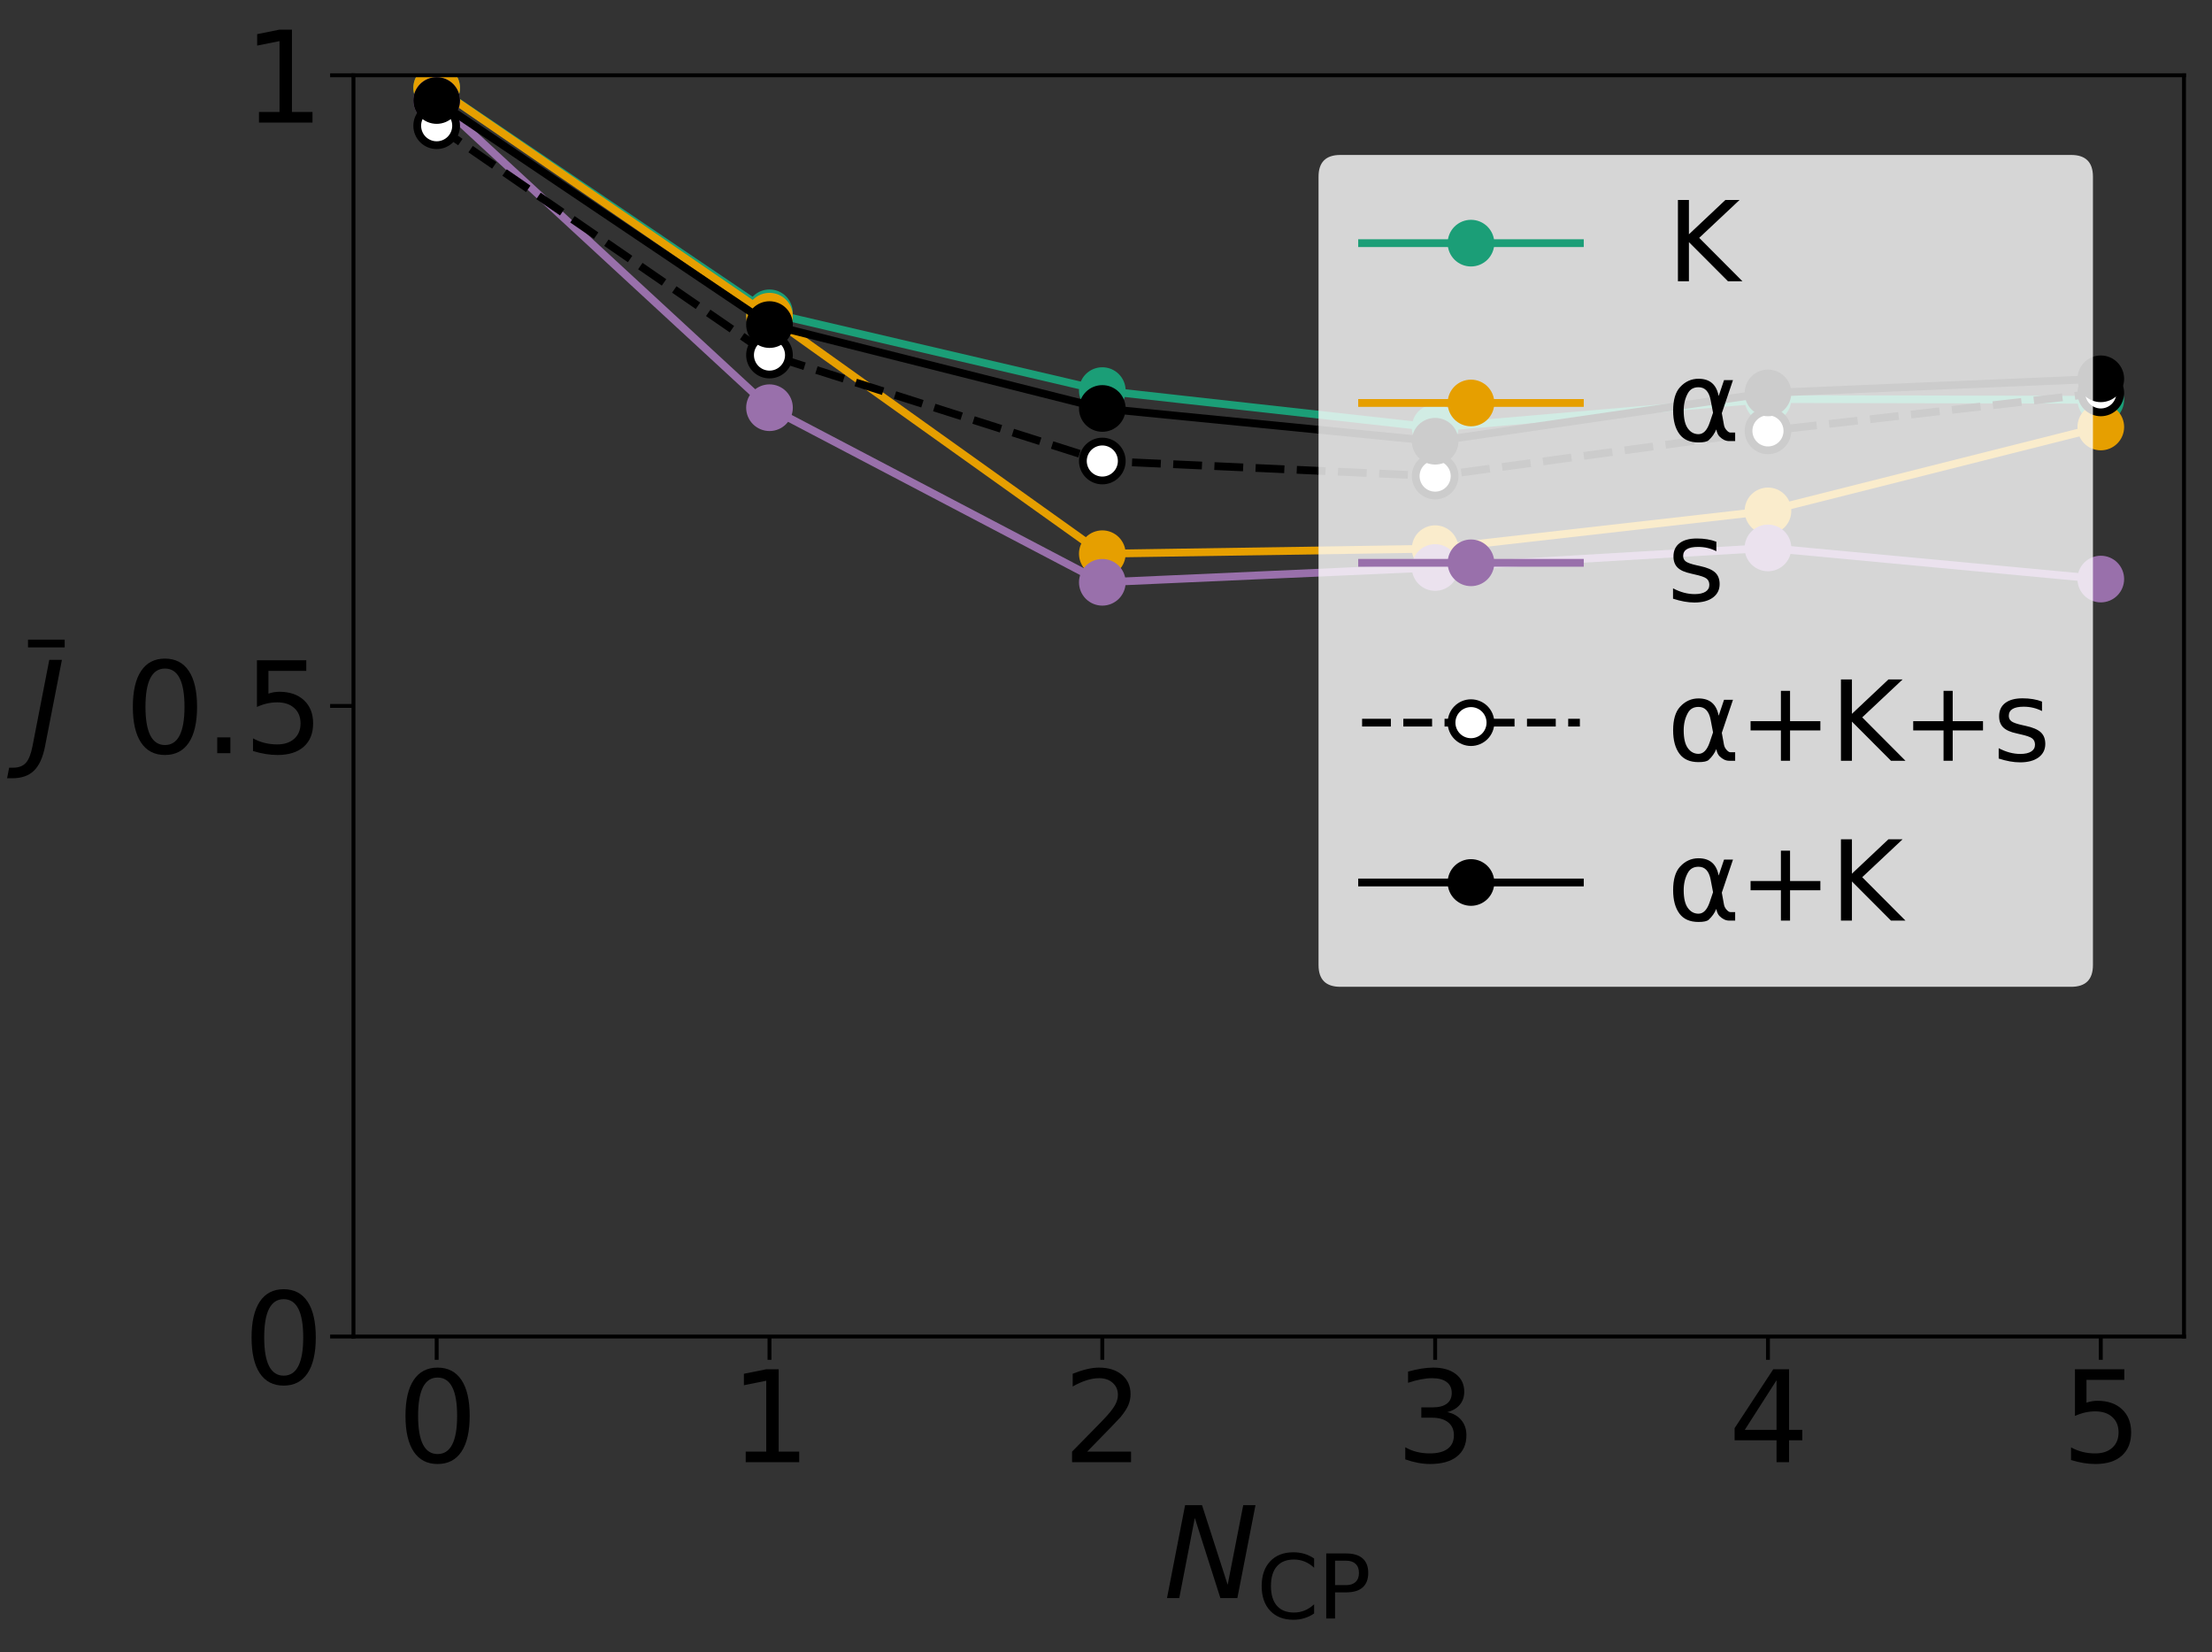 <?xml version="1.0" encoding="utf-8" standalone="no"?>
<!DOCTYPE svg PUBLIC "-//W3C//DTD SVG 1.1//EN"
  "http://www.w3.org/Graphics/SVG/1.1/DTD/svg11.dtd">
<svg xmlns:xlink="http://www.w3.org/1999/xlink" width="568.8pt" height="424.8pt" viewBox="0 0 568.8 424.8" xmlns="http://www.w3.org/2000/svg" version="1.1">
 <rect x="0" y="0" width="568.8" height="424.8" fill="#333333" stroke="none"/>
 <defs>
  <style type="text/css">*{stroke-linejoin: round; stroke-linecap: butt}</style>
 </defs>
 <g id="figure_1">
  <g id="patch_1">
   <path d="M 0 424.8 
L 568.8 424.8 
L 568.8 0 
L 0 0 
L 0 424.8 
z
" style="fill: none"/>
  </g>
  <g id="axes_1">
   <g id="patch_2">
    <path d="M 90.89 343.66 
L 561.6 343.66 
L 561.6 19.358 
L 90.89 19.358 
L 90.89 343.66 
z
" style="fill: none"/>
   </g>
   <g id="matplotlib.axis_1">
    <g id="xtick_1">
     <g id="line2d_1">
      <defs>
       <path id="mebcc847ffc" d="M 0 0 
L 0 6 
" style="stroke: #000000"/>
      </defs>
      <g>
       <use xlink:href="#mebcc847ffc" x="112.286" y="343.66" style="stroke: #000000"/>
      </g>
     </g>
     <g id="text_1">
      <!-- 0 -->
      <g transform="translate(102.106 375.975) scale(0.32 -0.32)">
       <defs>
        <path id="DejaVuSans-30" d="M 2034 4250 
Q 1547 4250 1301 3770 
Q 1056 3291 1056 2328 
Q 1056 1369 1301 889 
Q 1547 409 2034 409 
Q 2525 409 2770 889 
Q 3016 1369 3016 2328 
Q 3016 3291 2770 3770 
Q 2525 4250 2034 4250 
z
M 2034 4750 
Q 2819 4750 3233 4129 
Q 3647 3509 3647 2328 
Q 3647 1150 3233 529 
Q 2819 -91 2034 -91 
Q 1250 -91 836 529 
Q 422 1150 422 2328 
Q 422 3509 836 4129 
Q 1250 4750 2034 4750 
z
" transform="scale(0.016)"/>
       </defs>
       <use xlink:href="#DejaVuSans-30"/>
      </g>
     </g>
    </g>
    <g id="xtick_2">
     <g id="line2d_2">
      <g>
       <use xlink:href="#mebcc847ffc" x="197.87" y="343.66" style="stroke: #000000"/>
      </g>
     </g>
     <g id="text_2">
      <!-- 1 -->
      <g transform="translate(187.69 375.975) scale(0.32 -0.32)">
       <defs>
        <path id="DejaVuSans-31" d="M 794 531 
L 1825 531 
L 1825 4091 
L 703 3866 
L 703 4441 
L 1819 4666 
L 2450 4666 
L 2450 531 
L 3481 531 
L 3481 0 
L 794 0 
L 794 531 
z
" transform="scale(0.016)"/>
       </defs>
       <use xlink:href="#DejaVuSans-31"/>
      </g>
     </g>
    </g>
    <g id="xtick_3">
     <g id="line2d_3">
      <g>
       <use xlink:href="#mebcc847ffc" x="283.453" y="343.66" style="stroke: #000000"/>
      </g>
     </g>
     <g id="text_3">
      <!-- 2 -->
      <g transform="translate(273.273 375.975) scale(0.32 -0.32)">
       <defs>
        <path id="DejaVuSans-32" d="M 1228 531 
L 3431 531 
L 3431 0 
L 469 0 
L 469 531 
Q 828 903 1448 1529 
Q 2069 2156 2228 2338 
Q 2531 2678 2651 2914 
Q 2772 3150 2772 3378 
Q 2772 3750 2511 3984 
Q 2250 4219 1831 4219 
Q 1534 4219 1204 4116 
Q 875 4013 500 3803 
L 500 4441 
Q 881 4594 1212 4672 
Q 1544 4750 1819 4750 
Q 2544 4750 2975 4387 
Q 3406 4025 3406 3419 
Q 3406 3131 3298 2873 
Q 3191 2616 2906 2266 
Q 2828 2175 2409 1742 
Q 1991 1309 1228 531 
z
" transform="scale(0.016)"/>
       </defs>
       <use xlink:href="#DejaVuSans-32"/>
      </g>
     </g>
    </g>
    <g id="xtick_4">
     <g id="line2d_4">
      <g>
       <use xlink:href="#mebcc847ffc" x="369.037" y="343.66" style="stroke: #000000"/>
      </g>
     </g>
     <g id="text_4">
      <!-- 3 -->
      <g transform="translate(358.857 375.975) scale(0.32 -0.32)">
       <defs>
        <path id="DejaVuSans-33" d="M 2597 2516 
Q 3050 2419 3304 2112 
Q 3559 1806 3559 1356 
Q 3559 666 3084 287 
Q 2609 -91 1734 -91 
Q 1441 -91 1130 -33 
Q 819 25 488 141 
L 488 750 
Q 750 597 1062 519 
Q 1375 441 1716 441 
Q 2309 441 2620 675 
Q 2931 909 2931 1356 
Q 2931 1769 2642 2001 
Q 2353 2234 1838 2234 
L 1294 2234 
L 1294 2753 
L 1863 2753 
Q 2328 2753 2575 2939 
Q 2822 3125 2822 3475 
Q 2822 3834 2567 4026 
Q 2313 4219 1838 4219 
Q 1578 4219 1281 4162 
Q 984 4106 628 3988 
L 628 4550 
Q 988 4650 1302 4700 
Q 1616 4750 1894 4750 
Q 2613 4750 3031 4423 
Q 3450 4097 3450 3541 
Q 3450 3153 3228 2886 
Q 3006 2619 2597 2516 
z
" transform="scale(0.016)"/>
       </defs>
       <use xlink:href="#DejaVuSans-33"/>
      </g>
     </g>
    </g>
    <g id="xtick_5">
     <g id="line2d_5">
      <g>
       <use xlink:href="#mebcc847ffc" x="454.62" y="343.66" style="stroke: #000000"/>
      </g>
     </g>
     <g id="text_5">
      <!-- 4 -->
      <g transform="translate(444.44 375.975) scale(0.32 -0.32)">
       <defs>
        <path id="DejaVuSans-34" d="M 2419 4116 
L 825 1625 
L 2419 1625 
L 2419 4116 
z
M 2253 4666 
L 3047 4666 
L 3047 1625 
L 3713 1625 
L 3713 1100 
L 3047 1100 
L 3047 0 
L 2419 0 
L 2419 1100 
L 313 1100 
L 313 1709 
L 2253 4666 
z
" transform="scale(0.016)"/>
       </defs>
       <use xlink:href="#DejaVuSans-34"/>
      </g>
     </g>
    </g>
    <g id="xtick_6">
     <g id="line2d_6">
      <g>
       <use xlink:href="#mebcc847ffc" x="540.204" y="343.66" style="stroke: #000000"/>
      </g>
     </g>
     <g id="text_6">
      <!-- 5 -->
      <g transform="translate(530.024 375.975) scale(0.32 -0.32)">
       <defs>
        <path id="DejaVuSans-35" d="M 691 4666 
L 3169 4666 
L 3169 4134 
L 1269 4134 
L 1269 2991 
Q 1406 3038 1543 3061 
Q 1681 3084 1819 3084 
Q 2600 3084 3056 2656 
Q 3513 2228 3513 1497 
Q 3513 744 3044 326 
Q 2575 -91 1722 -91 
Q 1428 -91 1123 -41 
Q 819 9 494 109 
L 494 744 
Q 775 591 1075 516 
Q 1375 441 1709 441 
Q 2250 441 2565 725 
Q 2881 1009 2881 1497 
Q 2881 1984 2565 2268 
Q 2250 2553 1709 2553 
Q 1456 2553 1204 2497 
Q 953 2441 691 2322 
L 691 4666 
z
" transform="scale(0.016)"/>
       </defs>
       <use xlink:href="#DejaVuSans-35"/>
      </g>
     </g>
    </g>
    <g id="text_7">
     <!-- $N_{\mathrm{CP}}$ -->
     <g transform="translate(299.205 410.945) scale(0.32 -0.32)">
      <defs>
       <path id="DejaVuSans-Oblique-4e" d="M 1081 4666 
L 1931 4666 
L 3219 666 
L 4000 4666 
L 4616 4666 
L 3706 0 
L 2853 0 
L 1569 4025 
L 788 0 
L 172 0 
L 1081 4666 
z
" transform="scale(0.016)"/>
       <path id="DejaVuSans-43" d="M 4122 4306 
L 4122 3641 
Q 3803 3938 3442 4084 
Q 3081 4231 2675 4231 
Q 1875 4231 1450 3742 
Q 1025 3253 1025 2328 
Q 1025 1406 1450 917 
Q 1875 428 2675 428 
Q 3081 428 3442 575 
Q 3803 722 4122 1019 
L 4122 359 
Q 3791 134 3420 21 
Q 3050 -91 2638 -91 
Q 1578 -91 968 557 
Q 359 1206 359 2328 
Q 359 3453 968 4101 
Q 1578 4750 2638 4750 
Q 3056 4750 3426 4639 
Q 3797 4528 4122 4306 
z
" transform="scale(0.016)"/>
       <path id="DejaVuSans-50" d="M 1259 4147 
L 1259 2394 
L 2053 2394 
Q 2494 2394 2734 2622 
Q 2975 2850 2975 3272 
Q 2975 3691 2734 3919 
Q 2494 4147 2053 4147 
L 1259 4147 
z
M 628 4666 
L 2053 4666 
Q 2838 4666 3239 4311 
Q 3641 3956 3641 3272 
Q 3641 2581 3239 2228 
Q 2838 1875 2053 1875 
L 1259 1875 
L 1259 0 
L 628 0 
L 628 4666 
z
" transform="scale(0.016)"/>
      </defs>
      <use xlink:href="#DejaVuSans-Oblique-4e" transform="translate(0 0.094)"/>
      <use xlink:href="#DejaVuSans-43" transform="translate(74.805 -16.312) scale(0.7)"/>
      <use xlink:href="#DejaVuSans-50" transform="translate(123.682 -16.312) scale(0.7)"/>
     </g>
    </g>
   </g>
   <g id="matplotlib.axis_2">
    <g id="ytick_1">
     <g id="line2d_7">
      <defs>
       <path id="m74ed549995" d="M 0 0 
L -6 0 
" style="stroke: #000000"/>
      </defs>
      <g>
       <use xlink:href="#m74ed549995" x="90.89" y="343.66" style="stroke: #000000"/>
      </g>
     </g>
     <g id="text_8">
      <!-- 0 -->
      <g transform="translate(62.53 355.817) scale(0.32 -0.32)">
       <use xlink:href="#DejaVuSans-30"/>
      </g>
     </g>
    </g>
    <g id="ytick_2">
     <g id="line2d_8">
      <g>
       <use xlink:href="#m74ed549995" x="90.89" y="181.509" style="stroke: #000000"/>
      </g>
     </g>
     <g id="text_9">
      <!-- 0.5 -->
      <g transform="translate(32 193.666) scale(0.32 -0.32)">
       <defs>
        <path id="DejaVuSans-2e" d="M 684 794 
L 1344 794 
L 1344 0 
L 684 0 
L 684 794 
z
" transform="scale(0.016)"/>
       </defs>
       <use xlink:href="#DejaVuSans-30"/>
       <use xlink:href="#DejaVuSans-2e" x="63.623"/>
       <use xlink:href="#DejaVuSans-35" x="95.41"/>
      </g>
     </g>
    </g>
    <g id="ytick_3">
     <g id="line2d_9">
      <g>
       <use xlink:href="#m74ed549995" x="90.89" y="19.358" style="stroke: #000000"/>
      </g>
     </g>
     <g id="text_10">
      <!-- 1 -->
      <g transform="translate(62.53 31.515) scale(0.32 -0.32)">
       <use xlink:href="#DejaVuSans-31"/>
      </g>
     </g>
    </g>
    <g id="text_11">
     <!-- $\overline{J}$ -->
     <g transform="translate(7.2 193.829) scale(0.32 -0.32)">
      <defs>
       <path id="DejaVuSans-Oblique-4a" d="M 1069 4666 
L 1703 4666 
L 856 325 
Q 691 -522 298 -901 
Q -94 -1281 -800 -1281 
L -1050 -1281 
L -947 -750 
L -750 -750 
Q -328 -750 -109 -509 
Q 109 -269 225 325 
L 1069 4666 
z
" transform="scale(0.016)"/>
      </defs>
      <use xlink:href="#DejaVuSans-Oblique-4a" transform="translate(0 0.844)"/>
      <path d="M 0 85.5 
L 0 91.75 
L 29.492 91.75 
L 29.492 85.5 
L 0 85.5 
z
"/>
     </g>
    </g>
   </g>
   <g id="line2d_10">
    <path d="M 112.286 22.601 
L 197.87 80.434 
L 283.453 100.433 
L 369.037 109.961 
L 454.62 102.611 
L 540.204 102.791 
" clip-path="url(#pfd2069c477)" style="fill: none; stroke: #1b9e77; stroke-width: 2; stroke-linecap: square"/>
    <defs>
     <path id="mb30080c2e3" d="M 0 5 
C 1.326 5 2.598 4.473 3.536 3.536 
C 4.473 2.598 5 1.326 5 0 
C 5 -1.326 4.473 -2.598 3.536 -3.536 
C 2.598 -4.473 1.326 -5 0 -5 
C -1.326 -5 -2.598 -4.473 -3.536 -3.536 
C -4.473 -2.598 -5 -1.326 -5 0 
C -5 1.326 -4.473 2.598 -3.536 3.536 
C -2.598 4.473 -1.326 5 0 5 
z
" style="stroke: #1b9e77; stroke-width: 2"/>
    </defs>
    <g clip-path="url(#pfd2069c477)">
     <use xlink:href="#mb30080c2e3" x="112.286" y="22.601" style="fill: #1b9e77; stroke: #1b9e77; stroke-width: 2"/>
     <use xlink:href="#mb30080c2e3" x="197.87" y="80.434" style="fill: #1b9e77; stroke: #1b9e77; stroke-width: 2"/>
     <use xlink:href="#mb30080c2e3" x="283.453" y="100.433" style="fill: #1b9e77; stroke: #1b9e77; stroke-width: 2"/>
     <use xlink:href="#mb30080c2e3" x="369.037" y="109.961" style="fill: #1b9e77; stroke: #1b9e77; stroke-width: 2"/>
     <use xlink:href="#mb30080c2e3" x="454.62" y="102.611" style="fill: #1b9e77; stroke: #1b9e77; stroke-width: 2"/>
     <use xlink:href="#mb30080c2e3" x="540.204" y="102.791" style="fill: #1b9e77; stroke: #1b9e77; stroke-width: 2"/>
    </g>
   </g>
   <g id="line2d_11">
    <path d="M 112.286 22.601 
L 197.87 81.299 
L 283.453 142.376 
L 369.037 141.079 
L 454.62 131.365 
L 540.204 109.794 
" clip-path="url(#pfd2069c477)" style="fill: none; stroke: #e69f00; stroke-width: 2; stroke-linecap: square"/>
    <defs>
     <path id="m206099ef7b" d="M 0 5 
C 1.326 5 2.598 4.473 3.536 3.536 
C 4.473 2.598 5 1.326 5 0 
C 5 -1.326 4.473 -2.598 3.536 -3.536 
C 2.598 -4.473 1.326 -5 0 -5 
C -1.326 -5 -2.598 -4.473 -3.536 -3.536 
C -4.473 -2.598 -5 -1.326 -5 0 
C -5 1.326 -4.473 2.598 -3.536 3.536 
C -2.598 4.473 -1.326 5 0 5 
z
" style="stroke: #e69f00; stroke-width: 2"/>
    </defs>
    <g clip-path="url(#pfd2069c477)">
     <use xlink:href="#m206099ef7b" x="112.286" y="22.601" style="fill: #e69f00; stroke: #e69f00; stroke-width: 2"/>
     <use xlink:href="#m206099ef7b" x="197.87" y="81.299" style="fill: #e69f00; stroke: #e69f00; stroke-width: 2"/>
     <use xlink:href="#m206099ef7b" x="283.453" y="142.376" style="fill: #e69f00; stroke: #e69f00; stroke-width: 2"/>
     <use xlink:href="#m206099ef7b" x="369.037" y="141.079" style="fill: #e69f00; stroke: #e69f00; stroke-width: 2"/>
     <use xlink:href="#m206099ef7b" x="454.62" y="131.365" style="fill: #e69f00; stroke: #e69f00; stroke-width: 2"/>
     <use xlink:href="#m206099ef7b" x="540.204" y="109.794" style="fill: #e69f00; stroke: #e69f00; stroke-width: 2"/>
    </g>
   </g>
   <g id="line2d_12">
    <path d="M 112.286 25.844 
L 197.87 104.834 
L 283.453 149.727 
L 369.037 145.92 
L 454.62 140.886 
L 540.204 148.893 
" clip-path="url(#pfd2069c477)" style="fill: none; stroke: #9970ab; stroke-width: 2; stroke-linecap: square"/>
    <defs>
     <path id="m79a2c8efc7" d="M 0 5 
C 1.326 5 2.598 4.473 3.536 3.536 
C 4.473 2.598 5 1.326 5 0 
C 5 -1.326 4.473 -2.598 3.536 -3.536 
C 2.598 -4.473 1.326 -5 0 -5 
C -1.326 -5 -2.598 -4.473 -3.536 -3.536 
C -4.473 -2.598 -5 -1.326 -5 0 
C -5 1.326 -4.473 2.598 -3.536 3.536 
C -2.598 4.473 -1.326 5 0 5 
z
" style="stroke: #9970ab; stroke-width: 2"/>
    </defs>
    <g clip-path="url(#pfd2069c477)">
     <use xlink:href="#m79a2c8efc7" x="112.286" y="25.844" style="fill: #9970ab; stroke: #9970ab; stroke-width: 2"/>
     <use xlink:href="#m79a2c8efc7" x="197.87" y="104.834" style="fill: #9970ab; stroke: #9970ab; stroke-width: 2"/>
     <use xlink:href="#m79a2c8efc7" x="283.453" y="149.727" style="fill: #9970ab; stroke: #9970ab; stroke-width: 2"/>
     <use xlink:href="#m79a2c8efc7" x="369.037" y="145.92" style="fill: #9970ab; stroke: #9970ab; stroke-width: 2"/>
     <use xlink:href="#m79a2c8efc7" x="454.62" y="140.886" style="fill: #9970ab; stroke: #9970ab; stroke-width: 2"/>
     <use xlink:href="#m79a2c8efc7" x="540.204" y="148.893" style="fill: #9970ab; stroke: #9970ab; stroke-width: 2"/>
    </g>
   </g>
   <g id="line2d_13">
    <path d="M 112.286 32.33 
L 197.87 91.299 
L 283.453 118.54 
L 369.037 122.415 
L 454.62 110.791 
L 540.204 101.026 
" clip-path="url(#pfd2069c477)" style="fill: none; stroke-dasharray: 7.4,3.2; stroke-dashoffset: 0; stroke: #000000; stroke-width: 2"/>
    <defs>
     <path id="meb19831ccf" d="M 0 5 
C 1.326 5 2.598 4.473 3.536 3.536 
C 4.473 2.598 5 1.326 5 0 
C 5 -1.326 4.473 -2.598 3.536 -3.536 
C 2.598 -4.473 1.326 -5 0 -5 
C -1.326 -5 -2.598 -4.473 -3.536 -3.536 
C -4.473 -2.598 -5 -1.326 -5 0 
C -5 1.326 -4.473 2.598 -3.536 3.536 
C -2.598 4.473 -1.326 5 0 5 
z
" style="stroke: #000000; stroke-width: 2"/>
    </defs>
    <g clip-path="url(#pfd2069c477)">
     <use xlink:href="#meb19831ccf" x="112.286" y="32.33" style="fill: #ffffff; stroke: #000000; stroke-width: 2"/>
     <use xlink:href="#meb19831ccf" x="197.87" y="91.299" style="fill: #ffffff; stroke: #000000; stroke-width: 2"/>
     <use xlink:href="#meb19831ccf" x="283.453" y="118.54" style="fill: #ffffff; stroke: #000000; stroke-width: 2"/>
     <use xlink:href="#meb19831ccf" x="369.037" y="122.415" style="fill: #ffffff; stroke: #000000; stroke-width: 2"/>
     <use xlink:href="#meb19831ccf" x="454.62" y="110.791" style="fill: #ffffff; stroke: #000000; stroke-width: 2"/>
     <use xlink:href="#meb19831ccf" x="540.204" y="101.026" style="fill: #ffffff; stroke: #000000; stroke-width: 2"/>
    </g>
   </g>
   <g id="line2d_14">
    <path d="M 112.286 25.844 
L 197.87 83.461 
L 283.453 105.027 
L 369.037 113.452 
L 454.62 101.033 
L 540.204 97.402 
" clip-path="url(#pfd2069c477)" style="fill: none; stroke: #000000; stroke-width: 2; stroke-linecap: square"/>
    <defs>
     <path id="m3ce4262a5c" d="M 0 5 
C 1.326 5 2.598 4.473 3.536 3.536 
C 4.473 2.598 5 1.326 5 0 
C 5 -1.326 4.473 -2.598 3.536 -3.536 
C 2.598 -4.473 1.326 -5 0 -5 
C -1.326 -5 -2.598 -4.473 -3.536 -3.536 
C -4.473 -2.598 -5 -1.326 -5 0 
C -5 1.326 -4.473 2.598 -3.536 3.536 
C -2.598 4.473 -1.326 5 0 5 
z
" style="stroke: #000000; stroke-width: 2"/>
    </defs>
    <g clip-path="url(#pfd2069c477)">
     <use xlink:href="#m3ce4262a5c" x="112.286" y="25.844" style="stroke: #000000; stroke-width: 2"/>
     <use xlink:href="#m3ce4262a5c" x="197.87" y="83.461" style="stroke: #000000; stroke-width: 2"/>
     <use xlink:href="#m3ce4262a5c" x="283.453" y="105.027" style="stroke: #000000; stroke-width: 2"/>
     <use xlink:href="#m3ce4262a5c" x="369.037" y="113.452" style="stroke: #000000; stroke-width: 2"/>
     <use xlink:href="#m3ce4262a5c" x="454.62" y="101.033" style="stroke: #000000; stroke-width: 2"/>
     <use xlink:href="#m3ce4262a5c" x="540.204" y="97.402" style="stroke: #000000; stroke-width: 2"/>
    </g>
   </g>
   <g id="patch_3">
    <path d="M 90.89 343.66 
L 90.89 19.358 
" style="fill: none; stroke: #000000; stroke-linejoin: miter; stroke-linecap: square"/>
   </g>
   <g id="patch_4">
    <path d="M 561.6 343.66 
L 561.6 19.358 
" style="fill: none; stroke: #000000; stroke-linejoin: miter; stroke-linecap: square"/>
   </g>
   <g id="patch_5">
    <path d="M 90.89 343.66 
L 561.6 343.66 
" style="fill: none; stroke: #000000; stroke-linejoin: miter; stroke-linecap: square"/>
   </g>
   <g id="patch_6">
    <path d="M 90.89 19.358 
L 561.6 19.358 
" style="fill: none; stroke: #000000; stroke-linejoin: miter; stroke-linecap: square"/>
   </g>
   <g id="legend_1">
    <g id="patch_7">
     <path d="M 344.653 253.737 
L 532.586 253.737 
Q 538.186 253.737 538.186 248.137 
L 538.186 45.444 
Q 538.186 39.844 532.586 39.844 
L 344.653 39.844 
Q 339.053 39.844 339.053 45.444 
L 339.053 248.137 
Q 339.053 253.737 344.653 253.737 
z
" style="fill: #ffffff; opacity: 0.8"/>
    </g>
    <g id="line2d_15">
     <path d="M 350.253 62.519 
L 378.253 62.519 
L 406.253 62.519 
" style="fill: none; stroke: #1b9e77; stroke-width: 2; stroke-linecap: square"/>
     <g>
      <use xlink:href="#mb30080c2e3" x="378.253" y="62.519" style="fill: #1b9e77; stroke: #1b9e77; stroke-width: 2"/>
     </g>
    </g>
    <g id="text_12">
     <!-- K -->
     <g transform="translate(428.653 72.319) scale(0.28 -0.28)">
      <defs>
       <path id="DejaVuSans-4b" d="M 628 4666 
L 1259 4666 
L 1259 2694 
L 3353 4666 
L 4166 4666 
L 1850 2491 
L 4331 0 
L 3500 0 
L 1259 2247 
L 1259 0 
L 628 0 
L 628 4666 
z
" transform="scale(0.016)"/>
      </defs>
      <use xlink:href="#DejaVuSans-4b"/>
     </g>
    </g>
    <g id="line2d_16">
     <path d="M 350.253 103.618 
L 378.253 103.618 
L 406.253 103.618 
" style="fill: none; stroke: #e69f00; stroke-width: 2; stroke-linecap: square"/>
     <g>
      <use xlink:href="#m206099ef7b" x="378.253" y="103.618" style="fill: #e69f00; stroke: #e69f00; stroke-width: 2"/>
     </g>
    </g>
    <g id="text_13">
     <!-- α -->
     <g transform="translate(428.653 113.418) scale(0.28 -0.28)">
      <defs>
       <path id="DejaVuSans-3b1" d="M 2644 1628 
L 2506 2350 
Q 2366 3091 1809 3091 
Q 1391 3091 1200 2747 
Q 959 2316 959 1747 
Q 959 1059 1194 731 
Q 1431 397 1809 397 
Q 2228 397 2453 1063 
L 2644 1628 
z
M 2966 2584 
L 3275 3500 
L 3788 3500 
L 3147 1603 
L 3272 919 
Q 3300 766 3409 638 
Q 3538 488 3638 488 
L 3913 488 
L 3913 0 
L 3569 0 
Q 3275 0 3013 263 
Q 2884 394 2831 669 
Q 2688 322 2394 50 
Q 2256 -78 1809 -78 
Q 1075 -78 719 397 
Q 353 888 353 1747 
Q 353 2666 750 3097 
Q 1191 3578 1809 3578 
Q 2781 3578 2966 2584 
z
" transform="scale(0.016)"/>
      </defs>
      <use xlink:href="#DejaVuSans-3b1"/>
     </g>
    </g>
    <g id="line2d_17">
     <path d="M 350.253 144.717 
L 378.253 144.717 
L 406.253 144.717 
" style="fill: none; stroke: #9970ab; stroke-width: 2; stroke-linecap: square"/>
     <g>
      <use xlink:href="#m79a2c8efc7" x="378.253" y="144.717" style="fill: #9970ab; stroke: #9970ab; stroke-width: 2"/>
     </g>
    </g>
    <g id="text_14">
     <!-- s -->
     <g transform="translate(428.653 154.517) scale(0.28 -0.28)">
      <defs>
       <path id="DejaVuSans-73" d="M 2834 3397 
L 2834 2853 
Q 2591 2978 2328 3040 
Q 2066 3103 1784 3103 
Q 1356 3103 1142 2972 
Q 928 2841 928 2578 
Q 928 2378 1081 2264 
Q 1234 2150 1697 2047 
L 1894 2003 
Q 2506 1872 2764 1633 
Q 3022 1394 3022 966 
Q 3022 478 2636 193 
Q 2250 -91 1575 -91 
Q 1294 -91 989 -36 
Q 684 19 347 128 
L 347 722 
Q 666 556 975 473 
Q 1284 391 1588 391 
Q 1994 391 2212 530 
Q 2431 669 2431 922 
Q 2431 1156 2273 1281 
Q 2116 1406 1581 1522 
L 1381 1569 
Q 847 1681 609 1914 
Q 372 2147 372 2553 
Q 372 3047 722 3315 
Q 1072 3584 1716 3584 
Q 2034 3584 2315 3537 
Q 2597 3491 2834 3397 
z
" transform="scale(0.016)"/>
      </defs>
      <use xlink:href="#DejaVuSans-73"/>
     </g>
    </g>
    <g id="line2d_18">
     <path d="M 350.253 185.815 
L 378.253 185.815 
L 406.253 185.815 
" style="fill: none; stroke-dasharray: 7.4,3.2; stroke-dashoffset: 0; stroke: #000000; stroke-width: 2"/>
     <g>
      <use xlink:href="#meb19831ccf" x="378.253" y="185.815" style="fill: #ffffff; stroke: #000000; stroke-width: 2"/>
     </g>
    </g>
    <g id="text_15">
     <!-- α+K+s -->
     <g transform="translate(428.653 195.615) scale(0.28 -0.28)">
      <defs>
       <path id="DejaVuSans-2b" d="M 2944 4013 
L 2944 2272 
L 4684 2272 
L 4684 1741 
L 2944 1741 
L 2944 0 
L 2419 0 
L 2419 1741 
L 678 1741 
L 678 2272 
L 2419 2272 
L 2419 4013 
L 2944 4013 
z
" transform="scale(0.016)"/>
      </defs>
      <use xlink:href="#DejaVuSans-3b1"/>
      <use xlink:href="#DejaVuSans-2b" x="65.918"/>
      <use xlink:href="#DejaVuSans-4b" x="149.707"/>
      <use xlink:href="#DejaVuSans-2b" x="215.283"/>
      <use xlink:href="#DejaVuSans-73" x="299.072"/>
     </g>
    </g>
    <g id="line2d_19">
     <path d="M 350.253 226.914 
L 378.253 226.914 
L 406.253 226.914 
" style="fill: none; stroke: #000000; stroke-width: 2; stroke-linecap: square"/>
     <g>
      <use xlink:href="#m3ce4262a5c" x="378.253" y="226.914" style="stroke: #000000; stroke-width: 2"/>
     </g>
    </g>
    <g id="text_16">
     <!-- α+K -->
     <g transform="translate(428.653 236.714) scale(0.28 -0.28)">
      <use xlink:href="#DejaVuSans-3b1"/>
      <use xlink:href="#DejaVuSans-2b" x="65.918"/>
      <use xlink:href="#DejaVuSans-4b" x="149.707"/>
     </g>
    </g>
   </g>
  </g>
 </g>
 <defs>
  <clipPath id="pfd2069c477">
   <rect x="90.89" y="19.358" width="470.71" height="324.303"/>
  </clipPath>
 </defs>
</svg>
